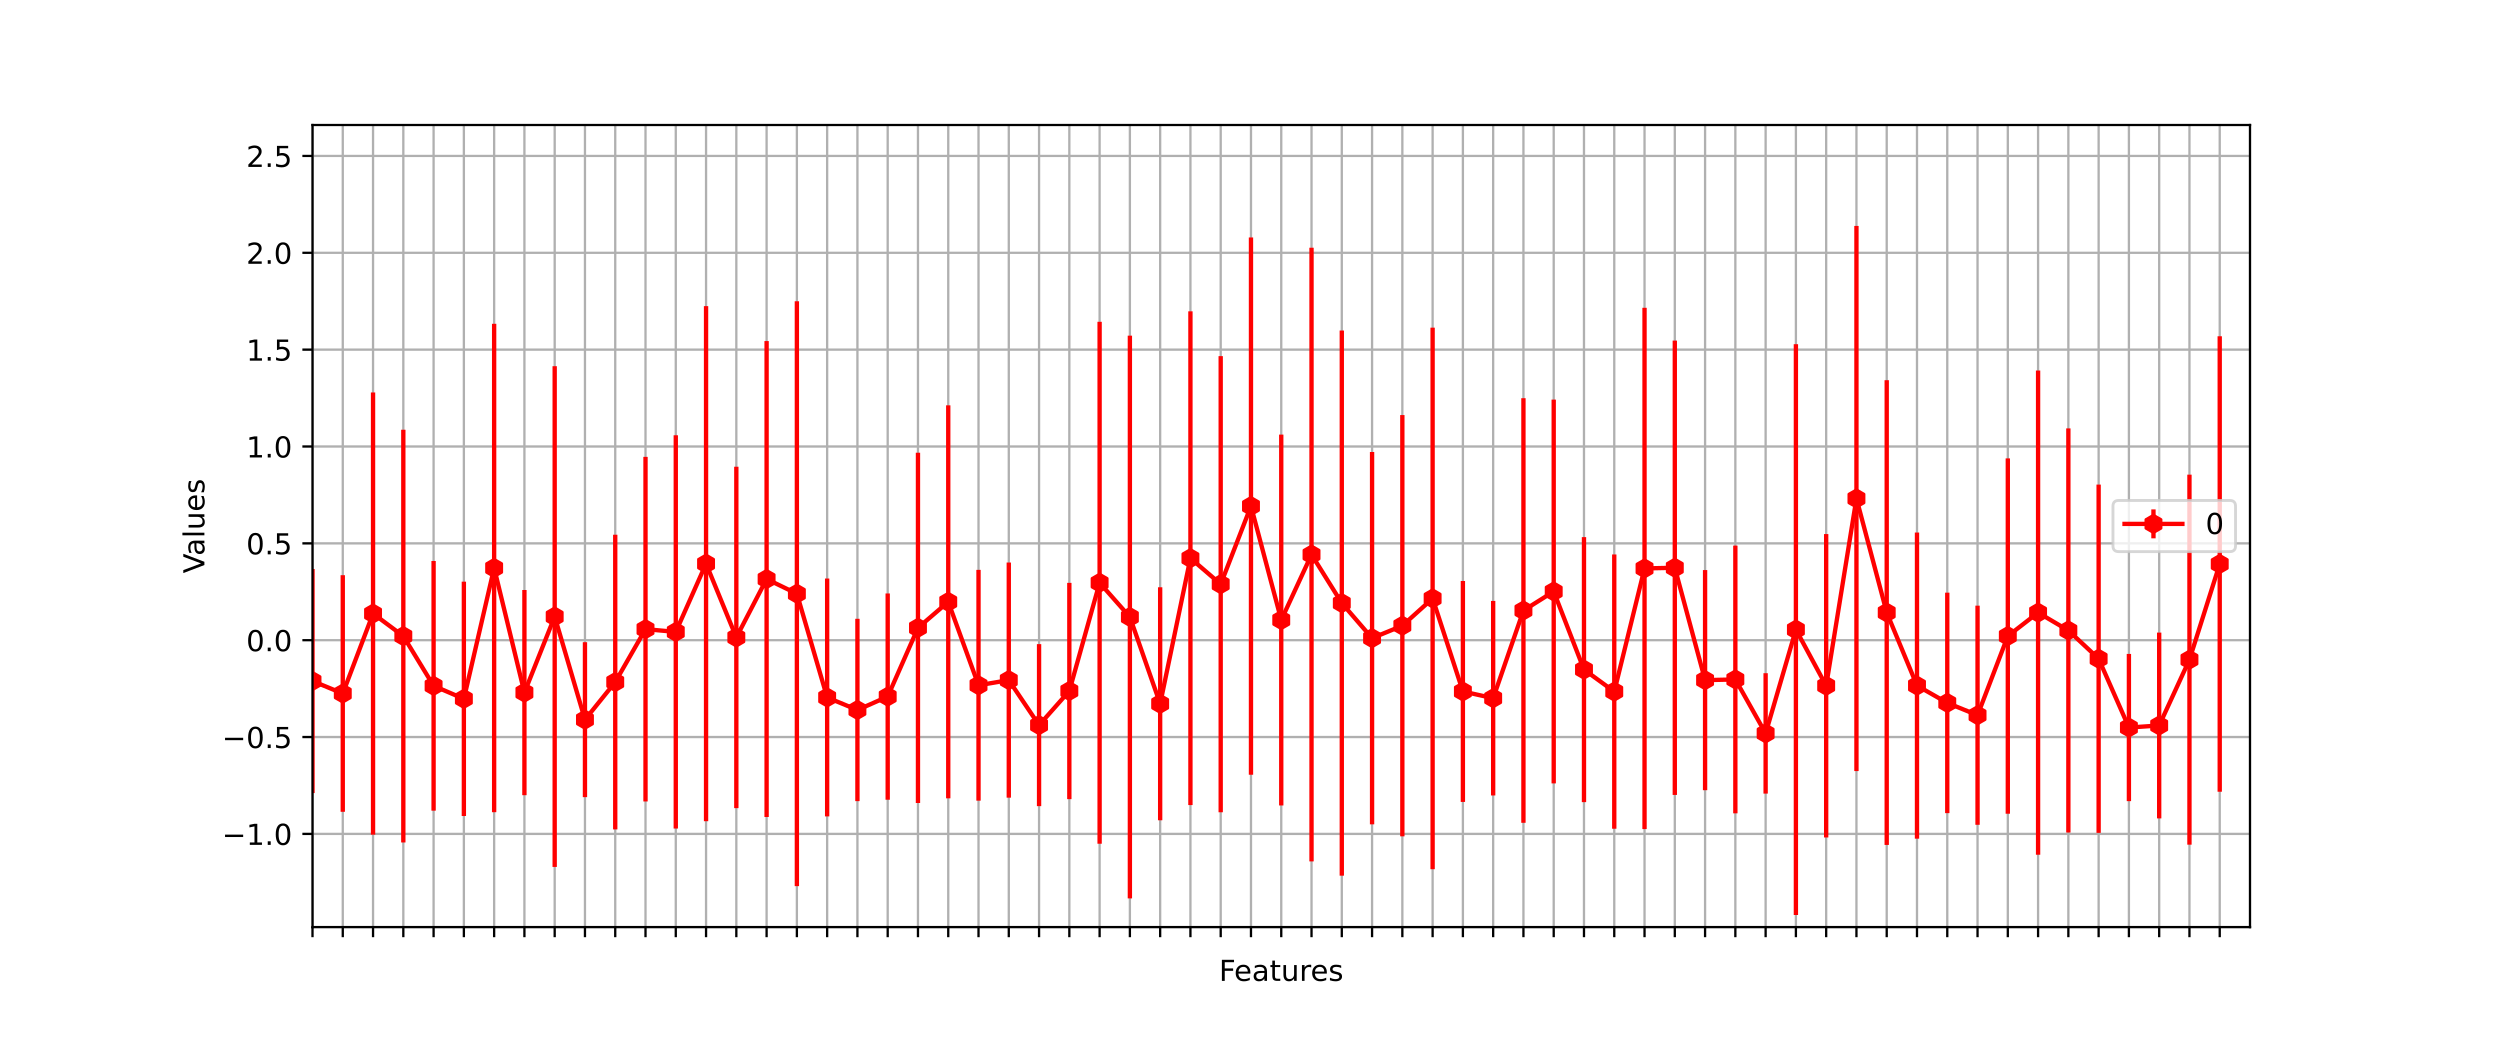 <?xml version="1.0" encoding="utf-8" standalone="no"?>
<!DOCTYPE svg PUBLIC "-//W3C//DTD SVG 1.1//EN"
  "http://www.w3.org/Graphics/SVG/1.1/DTD/svg11.dtd">
<!-- Created with matplotlib (https://matplotlib.org/) -->
<svg height="360pt" version="1.1" viewBox="0 0 864 360" width="864pt" xmlns="http://www.w3.org/2000/svg" xmlns:xlink="http://www.w3.org/1999/xlink">
 <defs>
  <style type="text/css">*{stroke-linecap:butt;stroke-linejoin:round;}</style>
 </defs>
 <g id="figure_1">
  <g id="patch_1">
   <path d="M 0 360 
L 864 360 
L 864 0 
L 0 0 
z
" style="fill:#ffffff;"/>
  </g>
  <g id="axes_1">
   <g id="patch_2">
    <path d="M 108 320.4 
L 777.6 320.4 
L 777.6 43.2 
L 108 43.2 
z
" style="fill:#ffffff;"/>
   </g>
   <g id="matplotlib.axis_1">
    <g id="xtick_1">
     <g id="line2d_1">
      <path clip-path="url(#p57bf9b85c3)" d="M 108 320.4 
L 108 43.2 
" style="fill:none;stroke:#b0b0b0;stroke-linecap:square;stroke-width:0.8;"/>
     </g>
     <g id="line2d_2">
      <defs>
       <path d="M 0 0 
L 0 3.5 
" id="mcab8b318b2" style="stroke:#000000;stroke-width:0.8;"/>
      </defs>
      <g>
       <use style="stroke:#000000;stroke-width:0.8;" x="108" xlink:href="#mcab8b318b2" y="320.4"/>
      </g>
     </g>
    </g>
    <g id="xtick_2">
     <g id="line2d_3">
      <path clip-path="url(#p57bf9b85c3)" d="M 118.463 320.4 
L 118.463 43.2 
" style="fill:none;stroke:#b0b0b0;stroke-linecap:square;stroke-width:0.8;"/>
     </g>
     <g id="line2d_4">
      <g>
       <use style="stroke:#000000;stroke-width:0.8;" x="118.463" xlink:href="#mcab8b318b2" y="320.4"/>
      </g>
     </g>
    </g>
    <g id="xtick_3">
     <g id="line2d_5">
      <path clip-path="url(#p57bf9b85c3)" d="M 128.925 320.4 
L 128.925 43.2 
" style="fill:none;stroke:#b0b0b0;stroke-linecap:square;stroke-width:0.8;"/>
     </g>
     <g id="line2d_6">
      <g>
       <use style="stroke:#000000;stroke-width:0.8;" x="128.925" xlink:href="#mcab8b318b2" y="320.4"/>
      </g>
     </g>
    </g>
    <g id="xtick_4">
     <g id="line2d_7">
      <path clip-path="url(#p57bf9b85c3)" d="M 139.387 320.4 
L 139.387 43.2 
" style="fill:none;stroke:#b0b0b0;stroke-linecap:square;stroke-width:0.8;"/>
     </g>
     <g id="line2d_8">
      <g>
       <use style="stroke:#000000;stroke-width:0.8;" x="139.387" xlink:href="#mcab8b318b2" y="320.4"/>
      </g>
     </g>
    </g>
    <g id="xtick_5">
     <g id="line2d_9">
      <path clip-path="url(#p57bf9b85c3)" d="M 149.85 320.4 
L 149.85 43.2 
" style="fill:none;stroke:#b0b0b0;stroke-linecap:square;stroke-width:0.8;"/>
     </g>
     <g id="line2d_10">
      <g>
       <use style="stroke:#000000;stroke-width:0.8;" x="149.85" xlink:href="#mcab8b318b2" y="320.4"/>
      </g>
     </g>
    </g>
    <g id="xtick_6">
     <g id="line2d_11">
      <path clip-path="url(#p57bf9b85c3)" d="M 160.312 320.4 
L 160.312 43.2 
" style="fill:none;stroke:#b0b0b0;stroke-linecap:square;stroke-width:0.8;"/>
     </g>
     <g id="line2d_12">
      <g>
       <use style="stroke:#000000;stroke-width:0.8;" x="160.312" xlink:href="#mcab8b318b2" y="320.4"/>
      </g>
     </g>
    </g>
    <g id="xtick_7">
     <g id="line2d_13">
      <path clip-path="url(#p57bf9b85c3)" d="M 170.775 320.4 
L 170.775 43.2 
" style="fill:none;stroke:#b0b0b0;stroke-linecap:square;stroke-width:0.8;"/>
     </g>
     <g id="line2d_14">
      <g>
       <use style="stroke:#000000;stroke-width:0.8;" x="170.775" xlink:href="#mcab8b318b2" y="320.4"/>
      </g>
     </g>
    </g>
    <g id="xtick_8">
     <g id="line2d_15">
      <path clip-path="url(#p57bf9b85c3)" d="M 181.238 320.4 
L 181.238 43.2 
" style="fill:none;stroke:#b0b0b0;stroke-linecap:square;stroke-width:0.8;"/>
     </g>
     <g id="line2d_16">
      <g>
       <use style="stroke:#000000;stroke-width:0.8;" x="181.238" xlink:href="#mcab8b318b2" y="320.4"/>
      </g>
     </g>
    </g>
    <g id="xtick_9">
     <g id="line2d_17">
      <path clip-path="url(#p57bf9b85c3)" d="M 191.7 320.4 
L 191.7 43.2 
" style="fill:none;stroke:#b0b0b0;stroke-linecap:square;stroke-width:0.8;"/>
     </g>
     <g id="line2d_18">
      <g>
       <use style="stroke:#000000;stroke-width:0.8;" x="191.7" xlink:href="#mcab8b318b2" y="320.4"/>
      </g>
     </g>
    </g>
    <g id="xtick_10">
     <g id="line2d_19">
      <path clip-path="url(#p57bf9b85c3)" d="M 202.162 320.4 
L 202.162 43.2 
" style="fill:none;stroke:#b0b0b0;stroke-linecap:square;stroke-width:0.8;"/>
     </g>
     <g id="line2d_20">
      <g>
       <use style="stroke:#000000;stroke-width:0.8;" x="202.162" xlink:href="#mcab8b318b2" y="320.4"/>
      </g>
     </g>
    </g>
    <g id="xtick_11">
     <g id="line2d_21">
      <path clip-path="url(#p57bf9b85c3)" d="M 212.625 320.4 
L 212.625 43.2 
" style="fill:none;stroke:#b0b0b0;stroke-linecap:square;stroke-width:0.8;"/>
     </g>
     <g id="line2d_22">
      <g>
       <use style="stroke:#000000;stroke-width:0.8;" x="212.625" xlink:href="#mcab8b318b2" y="320.4"/>
      </g>
     </g>
    </g>
    <g id="xtick_12">
     <g id="line2d_23">
      <path clip-path="url(#p57bf9b85c3)" d="M 223.088 320.4 
L 223.088 43.2 
" style="fill:none;stroke:#b0b0b0;stroke-linecap:square;stroke-width:0.8;"/>
     </g>
     <g id="line2d_24">
      <g>
       <use style="stroke:#000000;stroke-width:0.8;" x="223.088" xlink:href="#mcab8b318b2" y="320.4"/>
      </g>
     </g>
    </g>
    <g id="xtick_13">
     <g id="line2d_25">
      <path clip-path="url(#p57bf9b85c3)" d="M 233.55 320.4 
L 233.55 43.2 
" style="fill:none;stroke:#b0b0b0;stroke-linecap:square;stroke-width:0.8;"/>
     </g>
     <g id="line2d_26">
      <g>
       <use style="stroke:#000000;stroke-width:0.8;" x="233.55" xlink:href="#mcab8b318b2" y="320.4"/>
      </g>
     </g>
    </g>
    <g id="xtick_14">
     <g id="line2d_27">
      <path clip-path="url(#p57bf9b85c3)" d="M 244.012 320.4 
L 244.012 43.2 
" style="fill:none;stroke:#b0b0b0;stroke-linecap:square;stroke-width:0.8;"/>
     </g>
     <g id="line2d_28">
      <g>
       <use style="stroke:#000000;stroke-width:0.8;" x="244.012" xlink:href="#mcab8b318b2" y="320.4"/>
      </g>
     </g>
    </g>
    <g id="xtick_15">
     <g id="line2d_29">
      <path clip-path="url(#p57bf9b85c3)" d="M 254.475 320.4 
L 254.475 43.2 
" style="fill:none;stroke:#b0b0b0;stroke-linecap:square;stroke-width:0.8;"/>
     </g>
     <g id="line2d_30">
      <g>
       <use style="stroke:#000000;stroke-width:0.8;" x="254.475" xlink:href="#mcab8b318b2" y="320.4"/>
      </g>
     </g>
    </g>
    <g id="xtick_16">
     <g id="line2d_31">
      <path clip-path="url(#p57bf9b85c3)" d="M 264.938 320.4 
L 264.938 43.2 
" style="fill:none;stroke:#b0b0b0;stroke-linecap:square;stroke-width:0.8;"/>
     </g>
     <g id="line2d_32">
      <g>
       <use style="stroke:#000000;stroke-width:0.8;" x="264.938" xlink:href="#mcab8b318b2" y="320.4"/>
      </g>
     </g>
    </g>
    <g id="xtick_17">
     <g id="line2d_33">
      <path clip-path="url(#p57bf9b85c3)" d="M 275.4 320.4 
L 275.4 43.2 
" style="fill:none;stroke:#b0b0b0;stroke-linecap:square;stroke-width:0.8;"/>
     </g>
     <g id="line2d_34">
      <g>
       <use style="stroke:#000000;stroke-width:0.8;" x="275.4" xlink:href="#mcab8b318b2" y="320.4"/>
      </g>
     </g>
    </g>
    <g id="xtick_18">
     <g id="line2d_35">
      <path clip-path="url(#p57bf9b85c3)" d="M 285.863 320.4 
L 285.863 43.2 
" style="fill:none;stroke:#b0b0b0;stroke-linecap:square;stroke-width:0.8;"/>
     </g>
     <g id="line2d_36">
      <g>
       <use style="stroke:#000000;stroke-width:0.8;" x="285.863" xlink:href="#mcab8b318b2" y="320.4"/>
      </g>
     </g>
    </g>
    <g id="xtick_19">
     <g id="line2d_37">
      <path clip-path="url(#p57bf9b85c3)" d="M 296.325 320.4 
L 296.325 43.2 
" style="fill:none;stroke:#b0b0b0;stroke-linecap:square;stroke-width:0.8;"/>
     </g>
     <g id="line2d_38">
      <g>
       <use style="stroke:#000000;stroke-width:0.8;" x="296.325" xlink:href="#mcab8b318b2" y="320.4"/>
      </g>
     </g>
    </g>
    <g id="xtick_20">
     <g id="line2d_39">
      <path clip-path="url(#p57bf9b85c3)" d="M 306.788 320.4 
L 306.788 43.2 
" style="fill:none;stroke:#b0b0b0;stroke-linecap:square;stroke-width:0.8;"/>
     </g>
     <g id="line2d_40">
      <g>
       <use style="stroke:#000000;stroke-width:0.8;" x="306.788" xlink:href="#mcab8b318b2" y="320.4"/>
      </g>
     </g>
    </g>
    <g id="xtick_21">
     <g id="line2d_41">
      <path clip-path="url(#p57bf9b85c3)" d="M 317.25 320.4 
L 317.25 43.2 
" style="fill:none;stroke:#b0b0b0;stroke-linecap:square;stroke-width:0.8;"/>
     </g>
     <g id="line2d_42">
      <g>
       <use style="stroke:#000000;stroke-width:0.8;" x="317.25" xlink:href="#mcab8b318b2" y="320.4"/>
      </g>
     </g>
    </g>
    <g id="xtick_22">
     <g id="line2d_43">
      <path clip-path="url(#p57bf9b85c3)" d="M 327.712 320.4 
L 327.712 43.2 
" style="fill:none;stroke:#b0b0b0;stroke-linecap:square;stroke-width:0.8;"/>
     </g>
     <g id="line2d_44">
      <g>
       <use style="stroke:#000000;stroke-width:0.8;" x="327.712" xlink:href="#mcab8b318b2" y="320.4"/>
      </g>
     </g>
    </g>
    <g id="xtick_23">
     <g id="line2d_45">
      <path clip-path="url(#p57bf9b85c3)" d="M 338.175 320.4 
L 338.175 43.2 
" style="fill:none;stroke:#b0b0b0;stroke-linecap:square;stroke-width:0.8;"/>
     </g>
     <g id="line2d_46">
      <g>
       <use style="stroke:#000000;stroke-width:0.8;" x="338.175" xlink:href="#mcab8b318b2" y="320.4"/>
      </g>
     </g>
    </g>
    <g id="xtick_24">
     <g id="line2d_47">
      <path clip-path="url(#p57bf9b85c3)" d="M 348.637 320.4 
L 348.637 43.2 
" style="fill:none;stroke:#b0b0b0;stroke-linecap:square;stroke-width:0.8;"/>
     </g>
     <g id="line2d_48">
      <g>
       <use style="stroke:#000000;stroke-width:0.8;" x="348.637" xlink:href="#mcab8b318b2" y="320.4"/>
      </g>
     </g>
    </g>
    <g id="xtick_25">
     <g id="line2d_49">
      <path clip-path="url(#p57bf9b85c3)" d="M 359.1 320.4 
L 359.1 43.2 
" style="fill:none;stroke:#b0b0b0;stroke-linecap:square;stroke-width:0.8;"/>
     </g>
     <g id="line2d_50">
      <g>
       <use style="stroke:#000000;stroke-width:0.8;" x="359.1" xlink:href="#mcab8b318b2" y="320.4"/>
      </g>
     </g>
    </g>
    <g id="xtick_26">
     <g id="line2d_51">
      <path clip-path="url(#p57bf9b85c3)" d="M 369.562 320.4 
L 369.562 43.2 
" style="fill:none;stroke:#b0b0b0;stroke-linecap:square;stroke-width:0.8;"/>
     </g>
     <g id="line2d_52">
      <g>
       <use style="stroke:#000000;stroke-width:0.8;" x="369.562" xlink:href="#mcab8b318b2" y="320.4"/>
      </g>
     </g>
    </g>
    <g id="xtick_27">
     <g id="line2d_53">
      <path clip-path="url(#p57bf9b85c3)" d="M 380.025 320.4 
L 380.025 43.2 
" style="fill:none;stroke:#b0b0b0;stroke-linecap:square;stroke-width:0.8;"/>
     </g>
     <g id="line2d_54">
      <g>
       <use style="stroke:#000000;stroke-width:0.8;" x="380.025" xlink:href="#mcab8b318b2" y="320.4"/>
      </g>
     </g>
    </g>
    <g id="xtick_28">
     <g id="line2d_55">
      <path clip-path="url(#p57bf9b85c3)" d="M 390.488 320.4 
L 390.488 43.2 
" style="fill:none;stroke:#b0b0b0;stroke-linecap:square;stroke-width:0.8;"/>
     </g>
     <g id="line2d_56">
      <g>
       <use style="stroke:#000000;stroke-width:0.8;" x="390.488" xlink:href="#mcab8b318b2" y="320.4"/>
      </g>
     </g>
    </g>
    <g id="xtick_29">
     <g id="line2d_57">
      <path clip-path="url(#p57bf9b85c3)" d="M 400.95 320.4 
L 400.95 43.2 
" style="fill:none;stroke:#b0b0b0;stroke-linecap:square;stroke-width:0.8;"/>
     </g>
     <g id="line2d_58">
      <g>
       <use style="stroke:#000000;stroke-width:0.8;" x="400.95" xlink:href="#mcab8b318b2" y="320.4"/>
      </g>
     </g>
    </g>
    <g id="xtick_30">
     <g id="line2d_59">
      <path clip-path="url(#p57bf9b85c3)" d="M 411.413 320.4 
L 411.413 43.2 
" style="fill:none;stroke:#b0b0b0;stroke-linecap:square;stroke-width:0.8;"/>
     </g>
     <g id="line2d_60">
      <g>
       <use style="stroke:#000000;stroke-width:0.8;" x="411.413" xlink:href="#mcab8b318b2" y="320.4"/>
      </g>
     </g>
    </g>
    <g id="xtick_31">
     <g id="line2d_61">
      <path clip-path="url(#p57bf9b85c3)" d="M 421.875 320.4 
L 421.875 43.2 
" style="fill:none;stroke:#b0b0b0;stroke-linecap:square;stroke-width:0.8;"/>
     </g>
     <g id="line2d_62">
      <g>
       <use style="stroke:#000000;stroke-width:0.8;" x="421.875" xlink:href="#mcab8b318b2" y="320.4"/>
      </g>
     </g>
    </g>
    <g id="xtick_32">
     <g id="line2d_63">
      <path clip-path="url(#p57bf9b85c3)" d="M 432.337 320.4 
L 432.337 43.2 
" style="fill:none;stroke:#b0b0b0;stroke-linecap:square;stroke-width:0.8;"/>
     </g>
     <g id="line2d_64">
      <g>
       <use style="stroke:#000000;stroke-width:0.8;" x="432.337" xlink:href="#mcab8b318b2" y="320.4"/>
      </g>
     </g>
    </g>
    <g id="xtick_33">
     <g id="line2d_65">
      <path clip-path="url(#p57bf9b85c3)" d="M 442.8 320.4 
L 442.8 43.2 
" style="fill:none;stroke:#b0b0b0;stroke-linecap:square;stroke-width:0.8;"/>
     </g>
     <g id="line2d_66">
      <g>
       <use style="stroke:#000000;stroke-width:0.8;" x="442.8" xlink:href="#mcab8b318b2" y="320.4"/>
      </g>
     </g>
    </g>
    <g id="xtick_34">
     <g id="line2d_67">
      <path clip-path="url(#p57bf9b85c3)" d="M 453.262 320.4 
L 453.262 43.2 
" style="fill:none;stroke:#b0b0b0;stroke-linecap:square;stroke-width:0.8;"/>
     </g>
     <g id="line2d_68">
      <g>
       <use style="stroke:#000000;stroke-width:0.8;" x="453.262" xlink:href="#mcab8b318b2" y="320.4"/>
      </g>
     </g>
    </g>
    <g id="xtick_35">
     <g id="line2d_69">
      <path clip-path="url(#p57bf9b85c3)" d="M 463.725 320.4 
L 463.725 43.2 
" style="fill:none;stroke:#b0b0b0;stroke-linecap:square;stroke-width:0.8;"/>
     </g>
     <g id="line2d_70">
      <g>
       <use style="stroke:#000000;stroke-width:0.8;" x="463.725" xlink:href="#mcab8b318b2" y="320.4"/>
      </g>
     </g>
    </g>
    <g id="xtick_36">
     <g id="line2d_71">
      <path clip-path="url(#p57bf9b85c3)" d="M 474.188 320.4 
L 474.188 43.2 
" style="fill:none;stroke:#b0b0b0;stroke-linecap:square;stroke-width:0.8;"/>
     </g>
     <g id="line2d_72">
      <g>
       <use style="stroke:#000000;stroke-width:0.8;" x="474.188" xlink:href="#mcab8b318b2" y="320.4"/>
      </g>
     </g>
    </g>
    <g id="xtick_37">
     <g id="line2d_73">
      <path clip-path="url(#p57bf9b85c3)" d="M 484.65 320.4 
L 484.65 43.2 
" style="fill:none;stroke:#b0b0b0;stroke-linecap:square;stroke-width:0.8;"/>
     </g>
     <g id="line2d_74">
      <g>
       <use style="stroke:#000000;stroke-width:0.8;" x="484.65" xlink:href="#mcab8b318b2" y="320.4"/>
      </g>
     </g>
    </g>
    <g id="xtick_38">
     <g id="line2d_75">
      <path clip-path="url(#p57bf9b85c3)" d="M 495.113 320.4 
L 495.113 43.2 
" style="fill:none;stroke:#b0b0b0;stroke-linecap:square;stroke-width:0.8;"/>
     </g>
     <g id="line2d_76">
      <g>
       <use style="stroke:#000000;stroke-width:0.8;" x="495.113" xlink:href="#mcab8b318b2" y="320.4"/>
      </g>
     </g>
    </g>
    <g id="xtick_39">
     <g id="line2d_77">
      <path clip-path="url(#p57bf9b85c3)" d="M 505.575 320.4 
L 505.575 43.2 
" style="fill:none;stroke:#b0b0b0;stroke-linecap:square;stroke-width:0.8;"/>
     </g>
     <g id="line2d_78">
      <g>
       <use style="stroke:#000000;stroke-width:0.8;" x="505.575" xlink:href="#mcab8b318b2" y="320.4"/>
      </g>
     </g>
    </g>
    <g id="xtick_40">
     <g id="line2d_79">
      <path clip-path="url(#p57bf9b85c3)" d="M 516.038 320.4 
L 516.038 43.2 
" style="fill:none;stroke:#b0b0b0;stroke-linecap:square;stroke-width:0.8;"/>
     </g>
     <g id="line2d_80">
      <g>
       <use style="stroke:#000000;stroke-width:0.8;" x="516.038" xlink:href="#mcab8b318b2" y="320.4"/>
      </g>
     </g>
    </g>
    <g id="xtick_41">
     <g id="line2d_81">
      <path clip-path="url(#p57bf9b85c3)" d="M 526.5 320.4 
L 526.5 43.2 
" style="fill:none;stroke:#b0b0b0;stroke-linecap:square;stroke-width:0.8;"/>
     </g>
     <g id="line2d_82">
      <g>
       <use style="stroke:#000000;stroke-width:0.8;" x="526.5" xlink:href="#mcab8b318b2" y="320.4"/>
      </g>
     </g>
    </g>
    <g id="xtick_42">
     <g id="line2d_83">
      <path clip-path="url(#p57bf9b85c3)" d="M 536.962 320.4 
L 536.962 43.2 
" style="fill:none;stroke:#b0b0b0;stroke-linecap:square;stroke-width:0.8;"/>
     </g>
     <g id="line2d_84">
      <g>
       <use style="stroke:#000000;stroke-width:0.8;" x="536.962" xlink:href="#mcab8b318b2" y="320.4"/>
      </g>
     </g>
    </g>
    <g id="xtick_43">
     <g id="line2d_85">
      <path clip-path="url(#p57bf9b85c3)" d="M 547.425 320.4 
L 547.425 43.2 
" style="fill:none;stroke:#b0b0b0;stroke-linecap:square;stroke-width:0.8;"/>
     </g>
     <g id="line2d_86">
      <g>
       <use style="stroke:#000000;stroke-width:0.8;" x="547.425" xlink:href="#mcab8b318b2" y="320.4"/>
      </g>
     </g>
    </g>
    <g id="xtick_44">
     <g id="line2d_87">
      <path clip-path="url(#p57bf9b85c3)" d="M 557.888 320.4 
L 557.888 43.2 
" style="fill:none;stroke:#b0b0b0;stroke-linecap:square;stroke-width:0.8;"/>
     </g>
     <g id="line2d_88">
      <g>
       <use style="stroke:#000000;stroke-width:0.8;" x="557.888" xlink:href="#mcab8b318b2" y="320.4"/>
      </g>
     </g>
    </g>
    <g id="xtick_45">
     <g id="line2d_89">
      <path clip-path="url(#p57bf9b85c3)" d="M 568.35 320.4 
L 568.35 43.2 
" style="fill:none;stroke:#b0b0b0;stroke-linecap:square;stroke-width:0.8;"/>
     </g>
     <g id="line2d_90">
      <g>
       <use style="stroke:#000000;stroke-width:0.8;" x="568.35" xlink:href="#mcab8b318b2" y="320.4"/>
      </g>
     </g>
    </g>
    <g id="xtick_46">
     <g id="line2d_91">
      <path clip-path="url(#p57bf9b85c3)" d="M 578.812 320.4 
L 578.812 43.2 
" style="fill:none;stroke:#b0b0b0;stroke-linecap:square;stroke-width:0.8;"/>
     </g>
     <g id="line2d_92">
      <g>
       <use style="stroke:#000000;stroke-width:0.8;" x="578.812" xlink:href="#mcab8b318b2" y="320.4"/>
      </g>
     </g>
    </g>
    <g id="xtick_47">
     <g id="line2d_93">
      <path clip-path="url(#p57bf9b85c3)" d="M 589.275 320.4 
L 589.275 43.2 
" style="fill:none;stroke:#b0b0b0;stroke-linecap:square;stroke-width:0.8;"/>
     </g>
     <g id="line2d_94">
      <g>
       <use style="stroke:#000000;stroke-width:0.8;" x="589.275" xlink:href="#mcab8b318b2" y="320.4"/>
      </g>
     </g>
    </g>
    <g id="xtick_48">
     <g id="line2d_95">
      <path clip-path="url(#p57bf9b85c3)" d="M 599.737 320.4 
L 599.737 43.2 
" style="fill:none;stroke:#b0b0b0;stroke-linecap:square;stroke-width:0.8;"/>
     </g>
     <g id="line2d_96">
      <g>
       <use style="stroke:#000000;stroke-width:0.8;" x="599.737" xlink:href="#mcab8b318b2" y="320.4"/>
      </g>
     </g>
    </g>
    <g id="xtick_49">
     <g id="line2d_97">
      <path clip-path="url(#p57bf9b85c3)" d="M 610.2 320.4 
L 610.2 43.2 
" style="fill:none;stroke:#b0b0b0;stroke-linecap:square;stroke-width:0.8;"/>
     </g>
     <g id="line2d_98">
      <g>
       <use style="stroke:#000000;stroke-width:0.8;" x="610.2" xlink:href="#mcab8b318b2" y="320.4"/>
      </g>
     </g>
    </g>
    <g id="xtick_50">
     <g id="line2d_99">
      <path clip-path="url(#p57bf9b85c3)" d="M 620.663 320.4 
L 620.663 43.2 
" style="fill:none;stroke:#b0b0b0;stroke-linecap:square;stroke-width:0.8;"/>
     </g>
     <g id="line2d_100">
      <g>
       <use style="stroke:#000000;stroke-width:0.8;" x="620.663" xlink:href="#mcab8b318b2" y="320.4"/>
      </g>
     </g>
    </g>
    <g id="xtick_51">
     <g id="line2d_101">
      <path clip-path="url(#p57bf9b85c3)" d="M 631.125 320.4 
L 631.125 43.2 
" style="fill:none;stroke:#b0b0b0;stroke-linecap:square;stroke-width:0.8;"/>
     </g>
     <g id="line2d_102">
      <g>
       <use style="stroke:#000000;stroke-width:0.8;" x="631.125" xlink:href="#mcab8b318b2" y="320.4"/>
      </g>
     </g>
    </g>
    <g id="xtick_52">
     <g id="line2d_103">
      <path clip-path="url(#p57bf9b85c3)" d="M 641.587 320.4 
L 641.587 43.2 
" style="fill:none;stroke:#b0b0b0;stroke-linecap:square;stroke-width:0.8;"/>
     </g>
     <g id="line2d_104">
      <g>
       <use style="stroke:#000000;stroke-width:0.8;" x="641.587" xlink:href="#mcab8b318b2" y="320.4"/>
      </g>
     </g>
    </g>
    <g id="xtick_53">
     <g id="line2d_105">
      <path clip-path="url(#p57bf9b85c3)" d="M 652.05 320.4 
L 652.05 43.2 
" style="fill:none;stroke:#b0b0b0;stroke-linecap:square;stroke-width:0.8;"/>
     </g>
     <g id="line2d_106">
      <g>
       <use style="stroke:#000000;stroke-width:0.8;" x="652.05" xlink:href="#mcab8b318b2" y="320.4"/>
      </g>
     </g>
    </g>
    <g id="xtick_54">
     <g id="line2d_107">
      <path clip-path="url(#p57bf9b85c3)" d="M 662.513 320.4 
L 662.513 43.2 
" style="fill:none;stroke:#b0b0b0;stroke-linecap:square;stroke-width:0.8;"/>
     </g>
     <g id="line2d_108">
      <g>
       <use style="stroke:#000000;stroke-width:0.8;" x="662.513" xlink:href="#mcab8b318b2" y="320.4"/>
      </g>
     </g>
    </g>
    <g id="xtick_55">
     <g id="line2d_109">
      <path clip-path="url(#p57bf9b85c3)" d="M 672.975 320.4 
L 672.975 43.2 
" style="fill:none;stroke:#b0b0b0;stroke-linecap:square;stroke-width:0.8;"/>
     </g>
     <g id="line2d_110">
      <g>
       <use style="stroke:#000000;stroke-width:0.8;" x="672.975" xlink:href="#mcab8b318b2" y="320.4"/>
      </g>
     </g>
    </g>
    <g id="xtick_56">
     <g id="line2d_111">
      <path clip-path="url(#p57bf9b85c3)" d="M 683.438 320.4 
L 683.438 43.2 
" style="fill:none;stroke:#b0b0b0;stroke-linecap:square;stroke-width:0.8;"/>
     </g>
     <g id="line2d_112">
      <g>
       <use style="stroke:#000000;stroke-width:0.8;" x="683.438" xlink:href="#mcab8b318b2" y="320.4"/>
      </g>
     </g>
    </g>
    <g id="xtick_57">
     <g id="line2d_113">
      <path clip-path="url(#p57bf9b85c3)" d="M 693.9 320.4 
L 693.9 43.2 
" style="fill:none;stroke:#b0b0b0;stroke-linecap:square;stroke-width:0.8;"/>
     </g>
     <g id="line2d_114">
      <g>
       <use style="stroke:#000000;stroke-width:0.8;" x="693.9" xlink:href="#mcab8b318b2" y="320.4"/>
      </g>
     </g>
    </g>
    <g id="xtick_58">
     <g id="line2d_115">
      <path clip-path="url(#p57bf9b85c3)" d="M 704.362 320.4 
L 704.362 43.2 
" style="fill:none;stroke:#b0b0b0;stroke-linecap:square;stroke-width:0.8;"/>
     </g>
     <g id="line2d_116">
      <g>
       <use style="stroke:#000000;stroke-width:0.8;" x="704.362" xlink:href="#mcab8b318b2" y="320.4"/>
      </g>
     </g>
    </g>
    <g id="xtick_59">
     <g id="line2d_117">
      <path clip-path="url(#p57bf9b85c3)" d="M 714.825 320.4 
L 714.825 43.2 
" style="fill:none;stroke:#b0b0b0;stroke-linecap:square;stroke-width:0.8;"/>
     </g>
     <g id="line2d_118">
      <g>
       <use style="stroke:#000000;stroke-width:0.8;" x="714.825" xlink:href="#mcab8b318b2" y="320.4"/>
      </g>
     </g>
    </g>
    <g id="xtick_60">
     <g id="line2d_119">
      <path clip-path="url(#p57bf9b85c3)" d="M 725.288 320.4 
L 725.288 43.2 
" style="fill:none;stroke:#b0b0b0;stroke-linecap:square;stroke-width:0.8;"/>
     </g>
     <g id="line2d_120">
      <g>
       <use style="stroke:#000000;stroke-width:0.8;" x="725.288" xlink:href="#mcab8b318b2" y="320.4"/>
      </g>
     </g>
    </g>
    <g id="xtick_61">
     <g id="line2d_121">
      <path clip-path="url(#p57bf9b85c3)" d="M 735.75 320.4 
L 735.75 43.2 
" style="fill:none;stroke:#b0b0b0;stroke-linecap:square;stroke-width:0.8;"/>
     </g>
     <g id="line2d_122">
      <g>
       <use style="stroke:#000000;stroke-width:0.8;" x="735.75" xlink:href="#mcab8b318b2" y="320.4"/>
      </g>
     </g>
    </g>
    <g id="xtick_62">
     <g id="line2d_123">
      <path clip-path="url(#p57bf9b85c3)" d="M 746.212 320.4 
L 746.212 43.2 
" style="fill:none;stroke:#b0b0b0;stroke-linecap:square;stroke-width:0.8;"/>
     </g>
     <g id="line2d_124">
      <g>
       <use style="stroke:#000000;stroke-width:0.8;" x="746.212" xlink:href="#mcab8b318b2" y="320.4"/>
      </g>
     </g>
    </g>
    <g id="xtick_63">
     <g id="line2d_125">
      <path clip-path="url(#p57bf9b85c3)" d="M 756.675 320.4 
L 756.675 43.2 
" style="fill:none;stroke:#b0b0b0;stroke-linecap:square;stroke-width:0.8;"/>
     </g>
     <g id="line2d_126">
      <g>
       <use style="stroke:#000000;stroke-width:0.8;" x="756.675" xlink:href="#mcab8b318b2" y="320.4"/>
      </g>
     </g>
    </g>
    <g id="xtick_64">
     <g id="line2d_127">
      <path clip-path="url(#p57bf9b85c3)" d="M 767.138 320.4 
L 767.138 43.2 
" style="fill:none;stroke:#b0b0b0;stroke-linecap:square;stroke-width:0.8;"/>
     </g>
     <g id="line2d_128">
      <g>
       <use style="stroke:#000000;stroke-width:0.8;" x="767.138" xlink:href="#mcab8b318b2" y="320.4"/>
      </g>
     </g>
    </g>
    <g id="text_1">
     <!-- Features -->
     <g transform="translate(421.305 338.998)scale(0.1 -0.1)">
      <defs>
       <path d="M 9.812 72.906 
L 51.703 72.906 
L 51.703 64.594 
L 19.672 64.594 
L 19.672 43.109 
L 48.578 43.109 
L 48.578 34.812 
L 19.672 34.812 
L 19.672 0 
L 9.812 0 
z
" id="DejaVuSans-70"/>
       <path d="M 56.203 29.594 
L 56.203 25.203 
L 14.891 25.203 
Q 15.484 15.922 20.484 11.062 
Q 25.484 6.203 34.422 6.203 
Q 39.594 6.203 44.453 7.469 
Q 49.312 8.734 54.109 11.281 
L 54.109 2.781 
Q 49.266 0.734 44.188 -0.344 
Q 39.109 -1.422 33.891 -1.422 
Q 20.797 -1.422 13.156 6.188 
Q 5.516 13.812 5.516 26.812 
Q 5.516 40.234 12.766 48.109 
Q 20.016 56 32.328 56 
Q 43.359 56 49.781 48.891 
Q 56.203 41.797 56.203 29.594 
z
M 47.219 32.234 
Q 47.125 39.594 43.094 43.984 
Q 39.062 48.391 32.422 48.391 
Q 24.906 48.391 20.391 44.141 
Q 15.875 39.891 15.188 32.172 
z
" id="DejaVuSans-101"/>
       <path d="M 34.281 27.484 
Q 23.391 27.484 19.188 25 
Q 14.984 22.516 14.984 16.5 
Q 14.984 11.719 18.141 8.906 
Q 21.297 6.109 26.703 6.109 
Q 34.188 6.109 38.703 11.406 
Q 43.219 16.703 43.219 25.484 
L 43.219 27.484 
z
M 52.203 31.203 
L 52.203 0 
L 43.219 0 
L 43.219 8.297 
Q 40.141 3.328 35.547 0.953 
Q 30.953 -1.422 24.312 -1.422 
Q 15.922 -1.422 10.953 3.297 
Q 6 8.016 6 15.922 
Q 6 25.141 12.172 29.828 
Q 18.359 34.516 30.609 34.516 
L 43.219 34.516 
L 43.219 35.406 
Q 43.219 41.609 39.141 45 
Q 35.062 48.391 27.688 48.391 
Q 23 48.391 18.547 47.266 
Q 14.109 46.141 10.016 43.891 
L 10.016 52.203 
Q 14.938 54.109 19.578 55.047 
Q 24.219 56 28.609 56 
Q 40.484 56 46.344 49.844 
Q 52.203 43.703 52.203 31.203 
z
" id="DejaVuSans-97"/>
       <path d="M 18.312 70.219 
L 18.312 54.688 
L 36.812 54.688 
L 36.812 47.703 
L 18.312 47.703 
L 18.312 18.016 
Q 18.312 11.328 20.141 9.422 
Q 21.969 7.516 27.594 7.516 
L 36.812 7.516 
L 36.812 0 
L 27.594 0 
Q 17.188 0 13.234 3.875 
Q 9.281 7.766 9.281 18.016 
L 9.281 47.703 
L 2.688 47.703 
L 2.688 54.688 
L 9.281 54.688 
L 9.281 70.219 
z
" id="DejaVuSans-116"/>
       <path d="M 8.5 21.578 
L 8.5 54.688 
L 17.484 54.688 
L 17.484 21.922 
Q 17.484 14.156 20.5 10.266 
Q 23.531 6.391 29.594 6.391 
Q 36.859 6.391 41.078 11.031 
Q 45.312 15.672 45.312 23.688 
L 45.312 54.688 
L 54.297 54.688 
L 54.297 0 
L 45.312 0 
L 45.312 8.406 
Q 42.047 3.422 37.719 1 
Q 33.406 -1.422 27.688 -1.422 
Q 18.266 -1.422 13.375 4.438 
Q 8.5 10.297 8.5 21.578 
z
M 31.109 56 
z
" id="DejaVuSans-117"/>
       <path d="M 41.109 46.297 
Q 39.594 47.172 37.812 47.578 
Q 36.031 48 33.891 48 
Q 26.266 48 22.188 43.047 
Q 18.109 38.094 18.109 28.812 
L 18.109 0 
L 9.078 0 
L 9.078 54.688 
L 18.109 54.688 
L 18.109 46.188 
Q 20.953 51.172 25.484 53.578 
Q 30.031 56 36.531 56 
Q 37.453 56 38.578 55.875 
Q 39.703 55.766 41.062 55.516 
z
" id="DejaVuSans-114"/>
       <path d="M 44.281 53.078 
L 44.281 44.578 
Q 40.484 46.531 36.375 47.5 
Q 32.281 48.484 27.875 48.484 
Q 21.188 48.484 17.844 46.438 
Q 14.5 44.391 14.5 40.281 
Q 14.5 37.156 16.891 35.375 
Q 19.281 33.594 26.516 31.984 
L 29.594 31.297 
Q 39.156 29.25 43.188 25.516 
Q 47.219 21.781 47.219 15.094 
Q 47.219 7.469 41.188 3.016 
Q 35.156 -1.422 24.609 -1.422 
Q 20.219 -1.422 15.453 -0.562 
Q 10.688 0.297 5.422 2 
L 5.422 11.281 
Q 10.406 8.688 15.234 7.391 
Q 20.062 6.109 24.812 6.109 
Q 31.156 6.109 34.562 8.281 
Q 37.984 10.453 37.984 14.406 
Q 37.984 18.062 35.516 20.016 
Q 33.062 21.969 24.703 23.781 
L 21.578 24.516 
Q 13.234 26.266 9.516 29.906 
Q 5.812 33.547 5.812 39.891 
Q 5.812 47.609 11.281 51.797 
Q 16.75 56 26.812 56 
Q 31.781 56 36.172 55.266 
Q 40.578 54.547 44.281 53.078 
z
" id="DejaVuSans-115"/>
      </defs>
      <use xlink:href="#DejaVuSans-70"/>
      <use x="52.02" xlink:href="#DejaVuSans-101"/>
      <use x="113.543" xlink:href="#DejaVuSans-97"/>
      <use x="174.822" xlink:href="#DejaVuSans-116"/>
      <use x="214.031" xlink:href="#DejaVuSans-117"/>
      <use x="277.41" xlink:href="#DejaVuSans-114"/>
      <use x="316.273" xlink:href="#DejaVuSans-101"/>
      <use x="377.797" xlink:href="#DejaVuSans-115"/>
     </g>
    </g>
   </g>
   <g id="matplotlib.axis_2">
    <g id="ytick_1">
     <g id="line2d_129">
      <path clip-path="url(#p57bf9b85c3)" d="M 108 288.196 
L 777.6 288.196 
" style="fill:none;stroke:#b0b0b0;stroke-linecap:square;stroke-width:0.8;"/>
     </g>
     <g id="line2d_130">
      <defs>
       <path d="M 0 0 
L -3.5 0 
" id="m464196b5e4" style="stroke:#000000;stroke-width:0.8;"/>
      </defs>
      <g>
       <use style="stroke:#000000;stroke-width:0.8;" x="108" xlink:href="#m464196b5e4" y="288.196"/>
      </g>
     </g>
     <g id="text_2">
      <!-- −1.0 -->
      <g transform="translate(76.717 291.995)scale(0.1 -0.1)">
       <defs>
        <path d="M 10.594 35.5 
L 73.188 35.5 
L 73.188 27.203 
L 10.594 27.203 
z
" id="DejaVuSans-8722"/>
        <path d="M 12.406 8.297 
L 28.516 8.297 
L 28.516 63.922 
L 10.984 60.406 
L 10.984 69.391 
L 28.422 72.906 
L 38.281 72.906 
L 38.281 8.297 
L 54.391 8.297 
L 54.391 0 
L 12.406 0 
z
" id="DejaVuSans-49"/>
        <path d="M 10.688 12.406 
L 21 12.406 
L 21 0 
L 10.688 0 
z
" id="DejaVuSans-46"/>
        <path d="M 31.781 66.406 
Q 24.172 66.406 20.328 58.906 
Q 16.5 51.422 16.5 36.375 
Q 16.5 21.391 20.328 13.891 
Q 24.172 6.391 31.781 6.391 
Q 39.453 6.391 43.281 13.891 
Q 47.125 21.391 47.125 36.375 
Q 47.125 51.422 43.281 58.906 
Q 39.453 66.406 31.781 66.406 
z
M 31.781 74.219 
Q 44.047 74.219 50.516 64.516 
Q 56.984 54.828 56.984 36.375 
Q 56.984 17.969 50.516 8.266 
Q 44.047 -1.422 31.781 -1.422 
Q 19.531 -1.422 13.062 8.266 
Q 6.594 17.969 6.594 36.375 
Q 6.594 54.828 13.062 64.516 
Q 19.531 74.219 31.781 74.219 
z
" id="DejaVuSans-48"/>
       </defs>
       <use xlink:href="#DejaVuSans-8722"/>
       <use x="83.789" xlink:href="#DejaVuSans-49"/>
       <use x="147.412" xlink:href="#DejaVuSans-46"/>
       <use x="179.199" xlink:href="#DejaVuSans-48"/>
      </g>
     </g>
    </g>
    <g id="ytick_2">
     <g id="line2d_131">
      <path clip-path="url(#p57bf9b85c3)" d="M 108 254.724 
L 777.6 254.724 
" style="fill:none;stroke:#b0b0b0;stroke-linecap:square;stroke-width:0.8;"/>
     </g>
     <g id="line2d_132">
      <g>
       <use style="stroke:#000000;stroke-width:0.8;" x="108" xlink:href="#m464196b5e4" y="254.724"/>
      </g>
     </g>
     <g id="text_3">
      <!-- −0.5 -->
      <g transform="translate(76.717 258.524)scale(0.1 -0.1)">
       <defs>
        <path d="M 10.797 72.906 
L 49.516 72.906 
L 49.516 64.594 
L 19.828 64.594 
L 19.828 46.734 
Q 21.969 47.469 24.109 47.828 
Q 26.266 48.188 28.422 48.188 
Q 40.625 48.188 47.75 41.5 
Q 54.891 34.812 54.891 23.391 
Q 54.891 11.625 47.562 5.094 
Q 40.234 -1.422 26.906 -1.422 
Q 22.312 -1.422 17.547 -0.641 
Q 12.797 0.141 7.719 1.703 
L 7.719 11.625 
Q 12.109 9.234 16.797 8.062 
Q 21.484 6.891 26.703 6.891 
Q 35.156 6.891 40.078 11.328 
Q 45.016 15.766 45.016 23.391 
Q 45.016 31 40.078 35.438 
Q 35.156 39.891 26.703 39.891 
Q 22.75 39.891 18.812 39.016 
Q 14.891 38.141 10.797 36.281 
z
" id="DejaVuSans-53"/>
       </defs>
       <use xlink:href="#DejaVuSans-8722"/>
       <use x="83.789" xlink:href="#DejaVuSans-48"/>
       <use x="147.412" xlink:href="#DejaVuSans-46"/>
       <use x="179.199" xlink:href="#DejaVuSans-53"/>
      </g>
     </g>
    </g>
    <g id="ytick_3">
     <g id="line2d_133">
      <path clip-path="url(#p57bf9b85c3)" d="M 108 221.252 
L 777.6 221.252 
" style="fill:none;stroke:#b0b0b0;stroke-linecap:square;stroke-width:0.8;"/>
     </g>
     <g id="line2d_134">
      <g>
       <use style="stroke:#000000;stroke-width:0.8;" x="108" xlink:href="#m464196b5e4" y="221.252"/>
      </g>
     </g>
     <g id="text_4">
      <!-- 0.0 -->
      <g transform="translate(85.097 225.052)scale(0.1 -0.1)">
       <use xlink:href="#DejaVuSans-48"/>
       <use x="63.623" xlink:href="#DejaVuSans-46"/>
       <use x="95.41" xlink:href="#DejaVuSans-48"/>
      </g>
     </g>
    </g>
    <g id="ytick_4">
     <g id="line2d_135">
      <path clip-path="url(#p57bf9b85c3)" d="M 108 187.781 
L 777.6 187.781 
" style="fill:none;stroke:#b0b0b0;stroke-linecap:square;stroke-width:0.8;"/>
     </g>
     <g id="line2d_136">
      <g>
       <use style="stroke:#000000;stroke-width:0.8;" x="108" xlink:href="#m464196b5e4" y="187.781"/>
      </g>
     </g>
     <g id="text_5">
      <!-- 0.5 -->
      <g transform="translate(85.097 191.58)scale(0.1 -0.1)">
       <use xlink:href="#DejaVuSans-48"/>
       <use x="63.623" xlink:href="#DejaVuSans-46"/>
       <use x="95.41" xlink:href="#DejaVuSans-53"/>
      </g>
     </g>
    </g>
    <g id="ytick_5">
     <g id="line2d_137">
      <path clip-path="url(#p57bf9b85c3)" d="M 108 154.309 
L 777.6 154.309 
" style="fill:none;stroke:#b0b0b0;stroke-linecap:square;stroke-width:0.8;"/>
     </g>
     <g id="line2d_138">
      <g>
       <use style="stroke:#000000;stroke-width:0.8;" x="108" xlink:href="#m464196b5e4" y="154.309"/>
      </g>
     </g>
     <g id="text_6">
      <!-- 1.0 -->
      <g transform="translate(85.097 158.108)scale(0.1 -0.1)">
       <use xlink:href="#DejaVuSans-49"/>
       <use x="63.623" xlink:href="#DejaVuSans-46"/>
       <use x="95.41" xlink:href="#DejaVuSans-48"/>
      </g>
     </g>
    </g>
    <g id="ytick_6">
     <g id="line2d_139">
      <path clip-path="url(#p57bf9b85c3)" d="M 108 120.837 
L 777.6 120.837 
" style="fill:none;stroke:#b0b0b0;stroke-linecap:square;stroke-width:0.8;"/>
     </g>
     <g id="line2d_140">
      <g>
       <use style="stroke:#000000;stroke-width:0.8;" x="108" xlink:href="#m464196b5e4" y="120.837"/>
      </g>
     </g>
     <g id="text_7">
      <!-- 1.5 -->
      <g transform="translate(85.097 124.636)scale(0.1 -0.1)">
       <use xlink:href="#DejaVuSans-49"/>
       <use x="63.623" xlink:href="#DejaVuSans-46"/>
       <use x="95.41" xlink:href="#DejaVuSans-53"/>
      </g>
     </g>
    </g>
    <g id="ytick_7">
     <g id="line2d_141">
      <path clip-path="url(#p57bf9b85c3)" d="M 108 87.365 
L 777.6 87.365 
" style="fill:none;stroke:#b0b0b0;stroke-linecap:square;stroke-width:0.8;"/>
     </g>
     <g id="line2d_142">
      <g>
       <use style="stroke:#000000;stroke-width:0.8;" x="108" xlink:href="#m464196b5e4" y="87.365"/>
      </g>
     </g>
     <g id="text_8">
      <!-- 2.0 -->
      <g transform="translate(85.097 91.164)scale(0.1 -0.1)">
       <defs>
        <path d="M 19.188 8.297 
L 53.609 8.297 
L 53.609 0 
L 7.328 0 
L 7.328 8.297 
Q 12.938 14.109 22.625 23.891 
Q 32.328 33.688 34.812 36.531 
Q 39.547 41.844 41.422 45.531 
Q 43.312 49.219 43.312 52.781 
Q 43.312 58.594 39.234 62.25 
Q 35.156 65.922 28.609 65.922 
Q 23.969 65.922 18.812 64.312 
Q 13.672 62.703 7.812 59.422 
L 7.812 69.391 
Q 13.766 71.781 18.938 73 
Q 24.125 74.219 28.422 74.219 
Q 39.75 74.219 46.484 68.547 
Q 53.219 62.891 53.219 53.422 
Q 53.219 48.922 51.531 44.891 
Q 49.859 40.875 45.406 35.406 
Q 44.188 33.984 37.641 27.219 
Q 31.109 20.453 19.188 8.297 
z
" id="DejaVuSans-50"/>
       </defs>
       <use xlink:href="#DejaVuSans-50"/>
       <use x="63.623" xlink:href="#DejaVuSans-46"/>
       <use x="95.41" xlink:href="#DejaVuSans-48"/>
      </g>
     </g>
    </g>
    <g id="ytick_8">
     <g id="line2d_143">
      <path clip-path="url(#p57bf9b85c3)" d="M 108 53.893 
L 777.6 53.893 
" style="fill:none;stroke:#b0b0b0;stroke-linecap:square;stroke-width:0.8;"/>
     </g>
     <g id="line2d_144">
      <g>
       <use style="stroke:#000000;stroke-width:0.8;" x="108" xlink:href="#m464196b5e4" y="53.893"/>
      </g>
     </g>
     <g id="text_9">
      <!-- 2.5 -->
      <g transform="translate(85.097 57.692)scale(0.1 -0.1)">
       <use xlink:href="#DejaVuSans-50"/>
       <use x="63.623" xlink:href="#DejaVuSans-46"/>
       <use x="95.41" xlink:href="#DejaVuSans-53"/>
      </g>
     </g>
    </g>
    <g id="text_10">
     <!-- Values -->
     <g transform="translate(70.638 198.136)rotate(-90)scale(0.1 -0.1)">
      <defs>
       <path d="M 28.609 0 
L 0.781 72.906 
L 11.078 72.906 
L 34.188 11.531 
L 57.328 72.906 
L 67.578 72.906 
L 39.797 0 
z
" id="DejaVuSans-86"/>
       <path d="M 9.422 75.984 
L 18.406 75.984 
L 18.406 0 
L 9.422 0 
z
" id="DejaVuSans-108"/>
      </defs>
      <use xlink:href="#DejaVuSans-86"/>
      <use x="60.658" xlink:href="#DejaVuSans-97"/>
      <use x="121.938" xlink:href="#DejaVuSans-108"/>
      <use x="149.721" xlink:href="#DejaVuSans-117"/>
      <use x="213.1" xlink:href="#DejaVuSans-101"/>
      <use x="274.623" xlink:href="#DejaVuSans-115"/>
     </g>
    </g>
   </g>
   <g id="LineCollection_1">
    <path clip-path="url(#p57bf9b85c3)" d="M 108 274.092 
L 108 196.638 
" style="fill:none;stroke:#ff0000;stroke-width:1.5;"/>
    <path clip-path="url(#p57bf9b85c3)" d="M 118.463 280.566 
L 118.463 198.786 
" style="fill:none;stroke:#ff0000;stroke-width:1.5;"/>
    <path clip-path="url(#p57bf9b85c3)" d="M 128.925 288.451 
L 128.925 135.644 
" style="fill:none;stroke:#ff0000;stroke-width:1.5;"/>
    <path clip-path="url(#p57bf9b85c3)" d="M 139.387 291.162 
L 139.387 148.522 
" style="fill:none;stroke:#ff0000;stroke-width:1.5;"/>
    <path clip-path="url(#p57bf9b85c3)" d="M 149.85 280.172 
L 149.85 193.882 
" style="fill:none;stroke:#ff0000;stroke-width:1.5;"/>
    <path clip-path="url(#p57bf9b85c3)" d="M 160.312 282.008 
L 160.312 201.029 
" style="fill:none;stroke:#ff0000;stroke-width:1.5;"/>
    <path clip-path="url(#p57bf9b85c3)" d="M 170.775 280.685 
L 170.775 111.904 
" style="fill:none;stroke:#ff0000;stroke-width:1.5;"/>
    <path clip-path="url(#p57bf9b85c3)" d="M 181.238 274.81 
L 181.238 203.893 
" style="fill:none;stroke:#ff0000;stroke-width:1.5;"/>
    <path clip-path="url(#p57bf9b85c3)" d="M 191.7 299.602 
L 191.7 126.558 
" style="fill:none;stroke:#ff0000;stroke-width:1.5;"/>
    <path clip-path="url(#p57bf9b85c3)" d="M 202.162 275.478 
L 202.162 221.948 
" style="fill:none;stroke:#ff0000;stroke-width:1.5;"/>
    <path clip-path="url(#p57bf9b85c3)" d="M 212.625 286.63 
L 212.625 184.806 
" style="fill:none;stroke:#ff0000;stroke-width:1.5;"/>
    <path clip-path="url(#p57bf9b85c3)" d="M 223.088 276.976 
L 223.088 157.891 
" style="fill:none;stroke:#ff0000;stroke-width:1.5;"/>
    <path clip-path="url(#p57bf9b85c3)" d="M 233.55 286.342 
L 233.55 150.422 
" style="fill:none;stroke:#ff0000;stroke-width:1.5;"/>
    <path clip-path="url(#p57bf9b85c3)" d="M 244.012 283.797 
L 244.012 105.802 
" style="fill:none;stroke:#ff0000;stroke-width:1.5;"/>
    <path clip-path="url(#p57bf9b85c3)" d="M 254.475 279.294 
L 254.475 161.311 
" style="fill:none;stroke:#ff0000;stroke-width:1.5;"/>
    <path clip-path="url(#p57bf9b85c3)" d="M 264.938 282.349 
L 264.938 117.877 
" style="fill:none;stroke:#ff0000;stroke-width:1.5;"/>
    <path clip-path="url(#p57bf9b85c3)" d="M 275.4 306.25 
L 275.4 104.124 
" style="fill:none;stroke:#ff0000;stroke-width:1.5;"/>
    <path clip-path="url(#p57bf9b85c3)" d="M 285.863 282.144 
L 285.863 199.932 
" style="fill:none;stroke:#ff0000;stroke-width:1.5;"/>
    <path clip-path="url(#p57bf9b85c3)" d="M 296.325 276.869 
L 296.325 213.869 
" style="fill:none;stroke:#ff0000;stroke-width:1.5;"/>
    <path clip-path="url(#p57bf9b85c3)" d="M 306.788 276.379 
L 306.788 205.104 
" style="fill:none;stroke:#ff0000;stroke-width:1.5;"/>
    <path clip-path="url(#p57bf9b85c3)" d="M 317.25 277.508 
L 317.25 156.456 
" style="fill:none;stroke:#ff0000;stroke-width:1.5;"/>
    <path clip-path="url(#p57bf9b85c3)" d="M 327.712 275.912 
L 327.712 140.094 
" style="fill:none;stroke:#ff0000;stroke-width:1.5;"/>
    <path clip-path="url(#p57bf9b85c3)" d="M 338.175 276.721 
L 338.175 196.941 
" style="fill:none;stroke:#ff0000;stroke-width:1.5;"/>
    <path clip-path="url(#p57bf9b85c3)" d="M 348.637 275.678 
L 348.637 194.423 
" style="fill:none;stroke:#ff0000;stroke-width:1.5;"/>
    <path clip-path="url(#p57bf9b85c3)" d="M 359.1 278.605 
L 359.1 222.619 
" style="fill:none;stroke:#ff0000;stroke-width:1.5;"/>
    <path clip-path="url(#p57bf9b85c3)" d="M 369.562 276.176 
L 369.562 201.429 
" style="fill:none;stroke:#ff0000;stroke-width:1.5;"/>
    <path clip-path="url(#p57bf9b85c3)" d="M 380.025 291.591 
L 380.025 111.211 
" style="fill:none;stroke:#ff0000;stroke-width:1.5;"/>
    <path clip-path="url(#p57bf9b85c3)" d="M 390.488 310.482 
L 390.488 116.008 
" style="fill:none;stroke:#ff0000;stroke-width:1.5;"/>
    <path clip-path="url(#p57bf9b85c3)" d="M 400.95 283.492 
L 400.95 202.951 
" style="fill:none;stroke:#ff0000;stroke-width:1.5;"/>
    <path clip-path="url(#p57bf9b85c3)" d="M 411.413 278.223 
L 411.413 107.592 
" style="fill:none;stroke:#ff0000;stroke-width:1.5;"/>
    <path clip-path="url(#p57bf9b85c3)" d="M 421.875 280.72 
L 421.875 123.079 
" style="fill:none;stroke:#ff0000;stroke-width:1.5;"/>
    <path clip-path="url(#p57bf9b85c3)" d="M 432.337 267.739 
L 432.337 82.072 
" style="fill:none;stroke:#ff0000;stroke-width:1.5;"/>
    <path clip-path="url(#p57bf9b85c3)" d="M 442.8 278.366 
L 442.8 150.192 
" style="fill:none;stroke:#ff0000;stroke-width:1.5;"/>
    <path clip-path="url(#p57bf9b85c3)" d="M 453.262 297.708 
L 453.262 85.619 
" style="fill:none;stroke:#ff0000;stroke-width:1.5;"/>
    <path clip-path="url(#p57bf9b85c3)" d="M 463.725 302.636 
L 463.725 114.222 
" style="fill:none;stroke:#ff0000;stroke-width:1.5;"/>
    <path clip-path="url(#p57bf9b85c3)" d="M 474.188 284.887 
L 474.188 156.208 
" style="fill:none;stroke:#ff0000;stroke-width:1.5;"/>
    <path clip-path="url(#p57bf9b85c3)" d="M 484.65 289.039 
L 484.65 143.442 
" style="fill:none;stroke:#ff0000;stroke-width:1.5;"/>
    <path clip-path="url(#p57bf9b85c3)" d="M 495.113 300.392 
L 495.113 113.246 
" style="fill:none;stroke:#ff0000;stroke-width:1.5;"/>
    <path clip-path="url(#p57bf9b85c3)" d="M 505.575 277.144 
L 505.575 200.797 
" style="fill:none;stroke:#ff0000;stroke-width:1.5;"/>
    <path clip-path="url(#p57bf9b85c3)" d="M 516.038 274.915 
L 516.038 207.686 
" style="fill:none;stroke:#ff0000;stroke-width:1.5;"/>
    <path clip-path="url(#p57bf9b85c3)" d="M 526.5 284.365 
L 526.5 137.612 
" style="fill:none;stroke:#ff0000;stroke-width:1.5;"/>
    <path clip-path="url(#p57bf9b85c3)" d="M 536.962 270.74 
L 536.962 138.102 
" style="fill:none;stroke:#ff0000;stroke-width:1.5;"/>
    <path clip-path="url(#p57bf9b85c3)" d="M 547.425 277.208 
L 547.425 185.627 
" style="fill:none;stroke:#ff0000;stroke-width:1.5;"/>
    <path clip-path="url(#p57bf9b85c3)" d="M 557.888 286.414 
L 557.888 191.613 
" style="fill:none;stroke:#ff0000;stroke-width:1.5;"/>
    <path clip-path="url(#p57bf9b85c3)" d="M 568.35 286.518 
L 568.35 106.376 
" style="fill:none;stroke:#ff0000;stroke-width:1.5;"/>
    <path clip-path="url(#p57bf9b85c3)" d="M 578.812 274.721 
L 578.812 117.722 
" style="fill:none;stroke:#ff0000;stroke-width:1.5;"/>
    <path clip-path="url(#p57bf9b85c3)" d="M 589.275 273.102 
L 589.275 197.02 
" style="fill:none;stroke:#ff0000;stroke-width:1.5;"/>
    <path clip-path="url(#p57bf9b85c3)" d="M 599.737 281.085 
L 599.737 188.552 
" style="fill:none;stroke:#ff0000;stroke-width:1.5;"/>
    <path clip-path="url(#p57bf9b85c3)" d="M 610.2 274.258 
L 610.2 232.65 
" style="fill:none;stroke:#ff0000;stroke-width:1.5;"/>
    <path clip-path="url(#p57bf9b85c3)" d="M 620.663 316.226 
L 620.663 118.95 
" style="fill:none;stroke:#ff0000;stroke-width:1.5;"/>
    <path clip-path="url(#p57bf9b85c3)" d="M 631.125 289.418 
L 631.125 184.571 
" style="fill:none;stroke:#ff0000;stroke-width:1.5;"/>
    <path clip-path="url(#p57bf9b85c3)" d="M 641.587 266.471 
L 641.587 78.09 
" style="fill:none;stroke:#ff0000;stroke-width:1.5;"/>
    <path clip-path="url(#p57bf9b85c3)" d="M 652.05 292.017 
L 652.05 131.386 
" style="fill:none;stroke:#ff0000;stroke-width:1.5;"/>
    <path clip-path="url(#p57bf9b85c3)" d="M 662.513 289.839 
L 662.513 184.048 
" style="fill:none;stroke:#ff0000;stroke-width:1.5;"/>
    <path clip-path="url(#p57bf9b85c3)" d="M 672.975 281.016 
L 672.975 204.816 
" style="fill:none;stroke:#ff0000;stroke-width:1.5;"/>
    <path clip-path="url(#p57bf9b85c3)" d="M 683.438 285.052 
L 683.438 209.31 
" style="fill:none;stroke:#ff0000;stroke-width:1.5;"/>
    <path clip-path="url(#p57bf9b85c3)" d="M 693.9 281.227 
L 693.9 158.421 
" style="fill:none;stroke:#ff0000;stroke-width:1.5;"/>
    <path clip-path="url(#p57bf9b85c3)" d="M 704.362 295.396 
L 704.362 128.05 
" style="fill:none;stroke:#ff0000;stroke-width:1.5;"/>
    <path clip-path="url(#p57bf9b85c3)" d="M 714.825 287.716 
L 714.825 148.06 
" style="fill:none;stroke:#ff0000;stroke-width:1.5;"/>
    <path clip-path="url(#p57bf9b85c3)" d="M 725.288 287.846 
L 725.288 167.484 
" style="fill:none;stroke:#ff0000;stroke-width:1.5;"/>
    <path clip-path="url(#p57bf9b85c3)" d="M 735.75 276.871 
L 735.75 226.005 
" style="fill:none;stroke:#ff0000;stroke-width:1.5;"/>
    <path clip-path="url(#p57bf9b85c3)" d="M 746.212 282.828 
L 746.212 218.631 
" style="fill:none;stroke:#ff0000;stroke-width:1.5;"/>
    <path clip-path="url(#p57bf9b85c3)" d="M 756.675 291.914 
L 756.675 164.034 
" style="fill:none;stroke:#ff0000;stroke-width:1.5;"/>
    <path clip-path="url(#p57bf9b85c3)" d="M 767.138 273.612 
L 767.138 116.207 
" style="fill:none;stroke:#ff0000;stroke-width:1.5;"/>
   </g>
   <g id="line2d_145">
    <path clip-path="url(#p57bf9b85c3)" d="M 108 235.365 
L 118.463 239.676 
L 128.925 212.047 
L 139.387 219.842 
L 149.85 237.027 
L 160.312 241.518 
L 170.775 196.295 
L 181.238 239.352 
L 191.7 213.08 
L 202.162 248.713 
L 212.625 235.718 
L 223.088 217.434 
L 233.55 218.382 
L 244.012 194.799 
L 254.475 220.303 
L 264.938 200.113 
L 275.4 205.187 
L 285.863 241.038 
L 296.325 245.369 
L 306.788 240.742 
L 317.25 216.982 
L 327.712 208.003 
L 338.175 236.831 
L 348.637 235.05 
L 359.1 250.612 
L 369.562 238.802 
L 380.025 201.401 
L 390.488 213.245 
L 400.95 243.222 
L 411.413 192.908 
L 421.875 201.899 
L 432.337 174.905 
L 442.8 214.279 
L 453.262 191.663 
L 463.725 208.429 
L 474.188 220.547 
L 484.65 216.24 
L 495.113 206.819 
L 505.575 238.971 
L 516.038 241.301 
L 526.5 210.988 
L 536.962 204.421 
L 547.425 231.417 
L 557.888 239.013 
L 568.35 196.447 
L 578.812 196.221 
L 589.275 235.061 
L 599.737 234.818 
L 610.2 253.454 
L 620.663 217.588 
L 631.125 236.994 
L 641.587 172.281 
L 652.05 211.702 
L 662.513 236.943 
L 672.975 242.916 
L 683.438 247.181 
L 693.9 219.824 
L 704.362 211.723 
L 714.825 217.888 
L 725.288 227.665 
L 735.75 251.438 
L 746.212 250.73 
L 756.675 227.974 
L 767.138 194.91 
" style="fill:none;stroke:#ff0000;stroke-linecap:square;stroke-width:1.5;"/>
    <defs>
     <path d="M 0 -3 
L -2.598 -1.5 
L -2.598 1.5 
L -0 3 
L 2.598 1.5 
L 2.598 -1.5 
z
" id="m39db7b3d60" style="stroke:#ff0000;stroke-linejoin:miter;"/>
    </defs>
    <g clip-path="url(#p57bf9b85c3)">
     <use style="fill:#ff0000;stroke:#ff0000;stroke-linejoin:miter;" x="108" xlink:href="#m39db7b3d60" y="235.365"/>
     <use style="fill:#ff0000;stroke:#ff0000;stroke-linejoin:miter;" x="118.463" xlink:href="#m39db7b3d60" y="239.676"/>
     <use style="fill:#ff0000;stroke:#ff0000;stroke-linejoin:miter;" x="128.925" xlink:href="#m39db7b3d60" y="212.047"/>
     <use style="fill:#ff0000;stroke:#ff0000;stroke-linejoin:miter;" x="139.387" xlink:href="#m39db7b3d60" y="219.842"/>
     <use style="fill:#ff0000;stroke:#ff0000;stroke-linejoin:miter;" x="149.85" xlink:href="#m39db7b3d60" y="237.027"/>
     <use style="fill:#ff0000;stroke:#ff0000;stroke-linejoin:miter;" x="160.312" xlink:href="#m39db7b3d60" y="241.518"/>
     <use style="fill:#ff0000;stroke:#ff0000;stroke-linejoin:miter;" x="170.775" xlink:href="#m39db7b3d60" y="196.295"/>
     <use style="fill:#ff0000;stroke:#ff0000;stroke-linejoin:miter;" x="181.238" xlink:href="#m39db7b3d60" y="239.352"/>
     <use style="fill:#ff0000;stroke:#ff0000;stroke-linejoin:miter;" x="191.7" xlink:href="#m39db7b3d60" y="213.08"/>
     <use style="fill:#ff0000;stroke:#ff0000;stroke-linejoin:miter;" x="202.162" xlink:href="#m39db7b3d60" y="248.713"/>
     <use style="fill:#ff0000;stroke:#ff0000;stroke-linejoin:miter;" x="212.625" xlink:href="#m39db7b3d60" y="235.718"/>
     <use style="fill:#ff0000;stroke:#ff0000;stroke-linejoin:miter;" x="223.088" xlink:href="#m39db7b3d60" y="217.434"/>
     <use style="fill:#ff0000;stroke:#ff0000;stroke-linejoin:miter;" x="233.55" xlink:href="#m39db7b3d60" y="218.382"/>
     <use style="fill:#ff0000;stroke:#ff0000;stroke-linejoin:miter;" x="244.012" xlink:href="#m39db7b3d60" y="194.799"/>
     <use style="fill:#ff0000;stroke:#ff0000;stroke-linejoin:miter;" x="254.475" xlink:href="#m39db7b3d60" y="220.303"/>
     <use style="fill:#ff0000;stroke:#ff0000;stroke-linejoin:miter;" x="264.938" xlink:href="#m39db7b3d60" y="200.113"/>
     <use style="fill:#ff0000;stroke:#ff0000;stroke-linejoin:miter;" x="275.4" xlink:href="#m39db7b3d60" y="205.187"/>
     <use style="fill:#ff0000;stroke:#ff0000;stroke-linejoin:miter;" x="285.863" xlink:href="#m39db7b3d60" y="241.038"/>
     <use style="fill:#ff0000;stroke:#ff0000;stroke-linejoin:miter;" x="296.325" xlink:href="#m39db7b3d60" y="245.369"/>
     <use style="fill:#ff0000;stroke:#ff0000;stroke-linejoin:miter;" x="306.788" xlink:href="#m39db7b3d60" y="240.742"/>
     <use style="fill:#ff0000;stroke:#ff0000;stroke-linejoin:miter;" x="317.25" xlink:href="#m39db7b3d60" y="216.982"/>
     <use style="fill:#ff0000;stroke:#ff0000;stroke-linejoin:miter;" x="327.712" xlink:href="#m39db7b3d60" y="208.003"/>
     <use style="fill:#ff0000;stroke:#ff0000;stroke-linejoin:miter;" x="338.175" xlink:href="#m39db7b3d60" y="236.831"/>
     <use style="fill:#ff0000;stroke:#ff0000;stroke-linejoin:miter;" x="348.637" xlink:href="#m39db7b3d60" y="235.05"/>
     <use style="fill:#ff0000;stroke:#ff0000;stroke-linejoin:miter;" x="359.1" xlink:href="#m39db7b3d60" y="250.612"/>
     <use style="fill:#ff0000;stroke:#ff0000;stroke-linejoin:miter;" x="369.562" xlink:href="#m39db7b3d60" y="238.802"/>
     <use style="fill:#ff0000;stroke:#ff0000;stroke-linejoin:miter;" x="380.025" xlink:href="#m39db7b3d60" y="201.401"/>
     <use style="fill:#ff0000;stroke:#ff0000;stroke-linejoin:miter;" x="390.488" xlink:href="#m39db7b3d60" y="213.245"/>
     <use style="fill:#ff0000;stroke:#ff0000;stroke-linejoin:miter;" x="400.95" xlink:href="#m39db7b3d60" y="243.222"/>
     <use style="fill:#ff0000;stroke:#ff0000;stroke-linejoin:miter;" x="411.413" xlink:href="#m39db7b3d60" y="192.908"/>
     <use style="fill:#ff0000;stroke:#ff0000;stroke-linejoin:miter;" x="421.875" xlink:href="#m39db7b3d60" y="201.899"/>
     <use style="fill:#ff0000;stroke:#ff0000;stroke-linejoin:miter;" x="432.337" xlink:href="#m39db7b3d60" y="174.905"/>
     <use style="fill:#ff0000;stroke:#ff0000;stroke-linejoin:miter;" x="442.8" xlink:href="#m39db7b3d60" y="214.279"/>
     <use style="fill:#ff0000;stroke:#ff0000;stroke-linejoin:miter;" x="453.262" xlink:href="#m39db7b3d60" y="191.663"/>
     <use style="fill:#ff0000;stroke:#ff0000;stroke-linejoin:miter;" x="463.725" xlink:href="#m39db7b3d60" y="208.429"/>
     <use style="fill:#ff0000;stroke:#ff0000;stroke-linejoin:miter;" x="474.188" xlink:href="#m39db7b3d60" y="220.547"/>
     <use style="fill:#ff0000;stroke:#ff0000;stroke-linejoin:miter;" x="484.65" xlink:href="#m39db7b3d60" y="216.24"/>
     <use style="fill:#ff0000;stroke:#ff0000;stroke-linejoin:miter;" x="495.113" xlink:href="#m39db7b3d60" y="206.819"/>
     <use style="fill:#ff0000;stroke:#ff0000;stroke-linejoin:miter;" x="505.575" xlink:href="#m39db7b3d60" y="238.971"/>
     <use style="fill:#ff0000;stroke:#ff0000;stroke-linejoin:miter;" x="516.038" xlink:href="#m39db7b3d60" y="241.301"/>
     <use style="fill:#ff0000;stroke:#ff0000;stroke-linejoin:miter;" x="526.5" xlink:href="#m39db7b3d60" y="210.988"/>
     <use style="fill:#ff0000;stroke:#ff0000;stroke-linejoin:miter;" x="536.962" xlink:href="#m39db7b3d60" y="204.421"/>
     <use style="fill:#ff0000;stroke:#ff0000;stroke-linejoin:miter;" x="547.425" xlink:href="#m39db7b3d60" y="231.417"/>
     <use style="fill:#ff0000;stroke:#ff0000;stroke-linejoin:miter;" x="557.888" xlink:href="#m39db7b3d60" y="239.013"/>
     <use style="fill:#ff0000;stroke:#ff0000;stroke-linejoin:miter;" x="568.35" xlink:href="#m39db7b3d60" y="196.447"/>
     <use style="fill:#ff0000;stroke:#ff0000;stroke-linejoin:miter;" x="578.812" xlink:href="#m39db7b3d60" y="196.221"/>
     <use style="fill:#ff0000;stroke:#ff0000;stroke-linejoin:miter;" x="589.275" xlink:href="#m39db7b3d60" y="235.061"/>
     <use style="fill:#ff0000;stroke:#ff0000;stroke-linejoin:miter;" x="599.737" xlink:href="#m39db7b3d60" y="234.818"/>
     <use style="fill:#ff0000;stroke:#ff0000;stroke-linejoin:miter;" x="610.2" xlink:href="#m39db7b3d60" y="253.454"/>
     <use style="fill:#ff0000;stroke:#ff0000;stroke-linejoin:miter;" x="620.663" xlink:href="#m39db7b3d60" y="217.588"/>
     <use style="fill:#ff0000;stroke:#ff0000;stroke-linejoin:miter;" x="631.125" xlink:href="#m39db7b3d60" y="236.994"/>
     <use style="fill:#ff0000;stroke:#ff0000;stroke-linejoin:miter;" x="641.587" xlink:href="#m39db7b3d60" y="172.281"/>
     <use style="fill:#ff0000;stroke:#ff0000;stroke-linejoin:miter;" x="652.05" xlink:href="#m39db7b3d60" y="211.702"/>
     <use style="fill:#ff0000;stroke:#ff0000;stroke-linejoin:miter;" x="662.513" xlink:href="#m39db7b3d60" y="236.943"/>
     <use style="fill:#ff0000;stroke:#ff0000;stroke-linejoin:miter;" x="672.975" xlink:href="#m39db7b3d60" y="242.916"/>
     <use style="fill:#ff0000;stroke:#ff0000;stroke-linejoin:miter;" x="683.438" xlink:href="#m39db7b3d60" y="247.181"/>
     <use style="fill:#ff0000;stroke:#ff0000;stroke-linejoin:miter;" x="693.9" xlink:href="#m39db7b3d60" y="219.824"/>
     <use style="fill:#ff0000;stroke:#ff0000;stroke-linejoin:miter;" x="704.362" xlink:href="#m39db7b3d60" y="211.723"/>
     <use style="fill:#ff0000;stroke:#ff0000;stroke-linejoin:miter;" x="714.825" xlink:href="#m39db7b3d60" y="217.888"/>
     <use style="fill:#ff0000;stroke:#ff0000;stroke-linejoin:miter;" x="725.288" xlink:href="#m39db7b3d60" y="227.665"/>
     <use style="fill:#ff0000;stroke:#ff0000;stroke-linejoin:miter;" x="735.75" xlink:href="#m39db7b3d60" y="251.438"/>
     <use style="fill:#ff0000;stroke:#ff0000;stroke-linejoin:miter;" x="746.212" xlink:href="#m39db7b3d60" y="250.73"/>
     <use style="fill:#ff0000;stroke:#ff0000;stroke-linejoin:miter;" x="756.675" xlink:href="#m39db7b3d60" y="227.974"/>
     <use style="fill:#ff0000;stroke:#ff0000;stroke-linejoin:miter;" x="767.138" xlink:href="#m39db7b3d60" y="194.91"/>
    </g>
   </g>
   <g id="patch_3">
    <path d="M 108 320.4 
L 108 43.2 
" style="fill:none;stroke:#000000;stroke-linecap:square;stroke-linejoin:miter;stroke-width:0.8;"/>
   </g>
   <g id="patch_4">
    <path d="M 777.6 320.4 
L 777.6 43.2 
" style="fill:none;stroke:#000000;stroke-linecap:square;stroke-linejoin:miter;stroke-width:0.8;"/>
   </g>
   <g id="patch_5">
    <path d="M 108 320.4 
L 777.6 320.4 
" style="fill:none;stroke:#000000;stroke-linecap:square;stroke-linejoin:miter;stroke-width:0.8;"/>
   </g>
   <g id="patch_6">
    <path d="M 108 43.2 
L 777.6 43.2 
" style="fill:none;stroke:#000000;stroke-linecap:square;stroke-linejoin:miter;stroke-width:0.8;"/>
   </g>
   <g id="legend_1">
    <g id="patch_7">
     <path d="M 732.237 190.639 
L 770.6 190.639 
Q 772.6 190.639 772.6 188.639 
L 772.6 174.961 
Q 772.6 172.961 770.6 172.961 
L 732.237 172.961 
Q 730.237 172.961 730.237 174.961 
L 730.237 188.639 
Q 730.237 190.639 732.237 190.639 
z
" style="fill:#ffffff;opacity:0.8;stroke:#cccccc;stroke-linejoin:miter;"/>
    </g>
    <g id="LineCollection_2">
     <path d="M 744.237 186.059 
L 744.237 176.059 
" style="fill:none;stroke:#ff0000;stroke-width:1.5;"/>
    </g>
    <g id="line2d_146">
     <path d="M 734.237 181.059 
L 754.237 181.059 
" style="fill:none;stroke:#ff0000;stroke-linecap:square;stroke-width:1.5;"/>
    </g>
    <g id="line2d_147">
     <g>
      <use style="fill:#ff0000;stroke:#ff0000;stroke-linejoin:miter;" x="744.237" xlink:href="#m39db7b3d60" y="181.059"/>
     </g>
    </g>
    <g id="text_11">
     <!-- 0 -->
     <g transform="translate(762.237 184.559)scale(0.1 -0.1)">
      <use xlink:href="#DejaVuSans-48"/>
     </g>
    </g>
   </g>
  </g>
 </g>
 <defs>
  <clipPath id="p57bf9b85c3">
   <rect height="277.2" width="669.6" x="108" y="43.2"/>
  </clipPath>
 </defs>
</svg>
